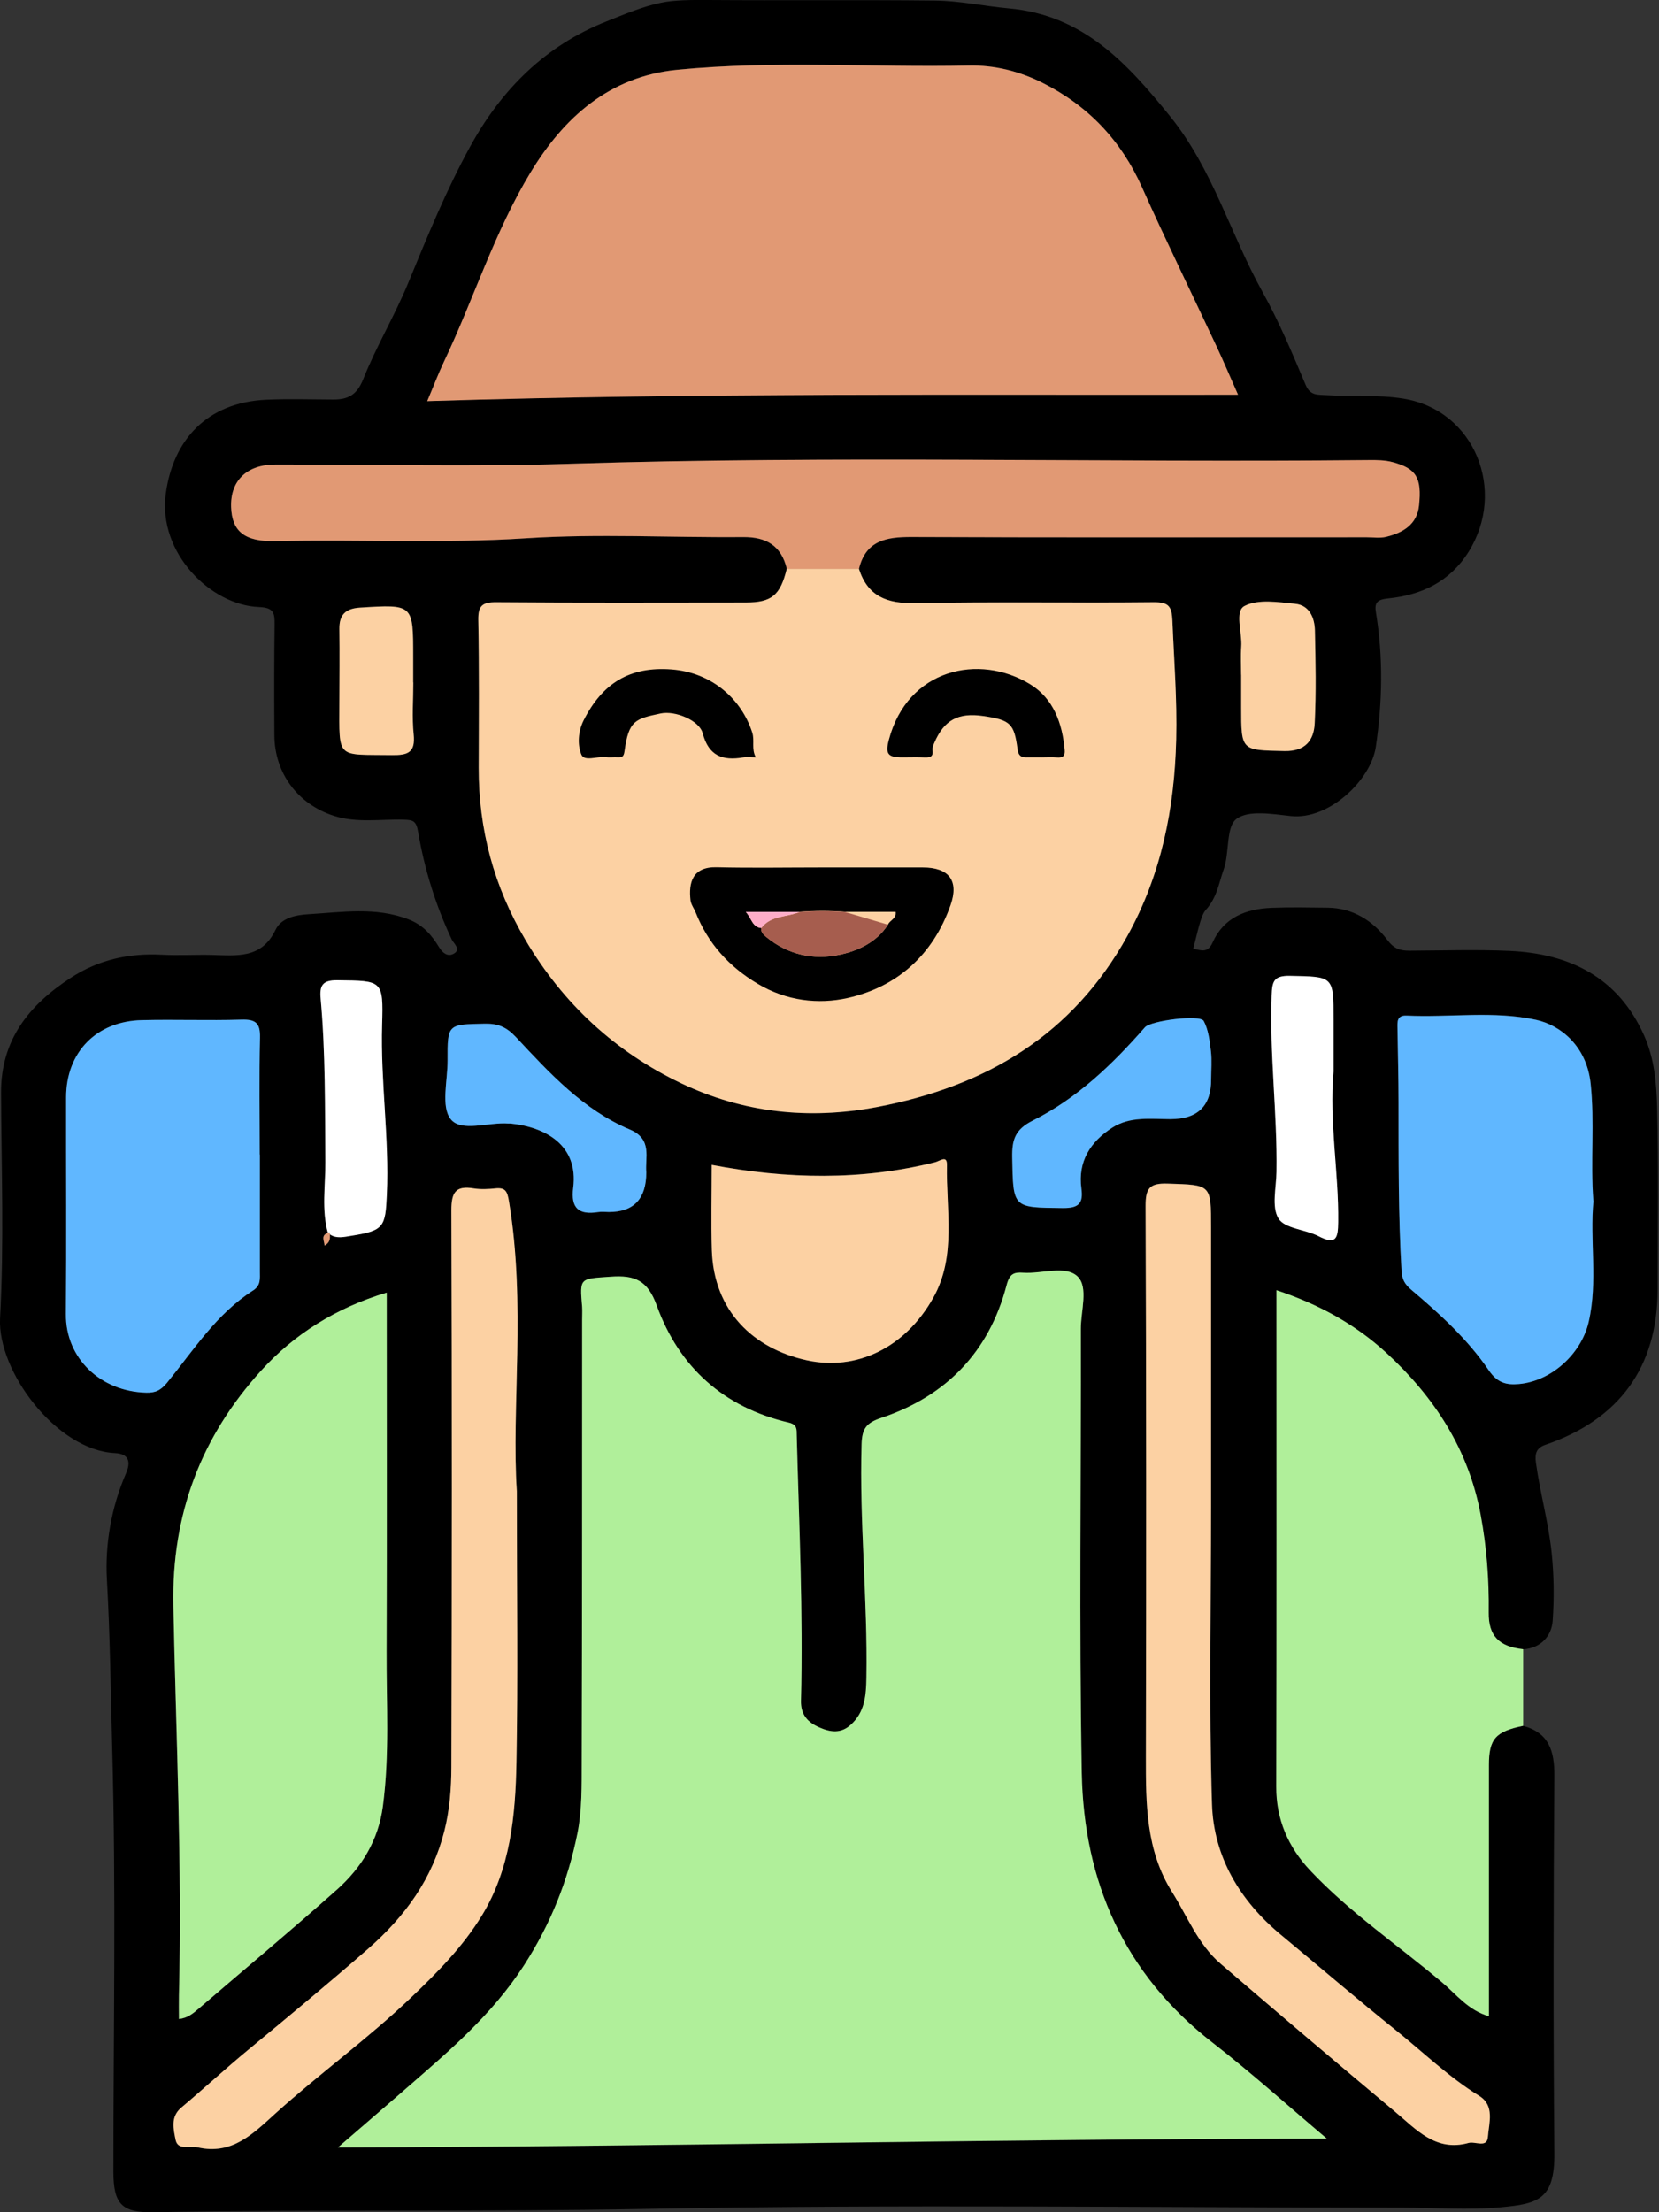 <svg width="417" height="556" viewBox="0 0 417 556" fill="none" xmlns="http://www.w3.org/2000/svg">
<rect x="0" y="0" width="417" height="556" fill="#333333" stroke="none"/>
<g clip-path="url(#clip0_2745_66)">
<path d="M382.838 433.763C389.395 435.533 390.744 440.126 390.692 446.402C390.464 478.009 390.411 509.615 390.692 541.222C390.797 552.862 386.52 553.896 377.229 554.755C368.955 555.526 360.54 554.843 352.178 554.843C289.14 554.843 226.085 553.966 163.064 555.158C121.536 555.947 80.025 555.281 38.514 556C30.625 556.14 28.521 553.949 28.504 545.885C28.504 510.457 29.188 475.011 28.206 439.618C27.82 425.471 27.68 411.254 26.873 397.072C26.365 388.237 27.96 378.841 31.677 370.286C32.886 367.499 32.501 365.378 28.854 365.203C14.199 364.484 -0.684 344.605 0.017 331.317C1.034 312.472 0.351 293.54 0.263 274.66C0.193 261.355 7.31 252.572 17.811 245.736C24.787 241.195 32.413 239.53 40.652 239.951C44.824 240.161 49.014 239.916 53.186 240.003C59.409 240.143 65.72 241.073 69.244 233.71C70.699 230.677 74.257 229.976 77.588 229.766C85.985 229.275 94.347 227.872 102.638 231.045C106.32 232.448 108.493 234.99 110.369 238.075C111.246 239.512 112.473 240.459 113.893 239.775C116.101 238.688 113.998 237.076 113.577 236.182C109.493 227.522 106.688 218.441 105.093 209.08C104.619 206.275 103.795 206.083 101.534 206.012C95.644 205.837 89.666 206.907 83.881 205.031C74.801 202.086 69.016 194.285 68.963 184.784C68.91 175.528 68.893 166.254 69.016 156.998C69.051 154.106 68.858 152.704 65.089 152.563C52.976 152.108 39.67 138.978 41.669 124.095C43.474 110.667 51.924 101.148 66.912 100.464C72.539 100.201 78.166 100.394 83.811 100.412C87.51 100.412 89.719 99.255 91.296 95.293C94.592 87.019 99.255 79.288 102.638 71.031C107.442 59.374 112.192 47.699 118.275 36.655C126.111 22.438 137.05 11.499 152.389 5.399C156.894 3.611 161.644 1.595 166.08 0.701C169.48 -0.036 173.88 -0.018 177.842 -0.001C196.915 0.14 215.988 -0.071 235.06 0.14C241.248 0.21 247.384 1.542 253.537 2.103C272.189 3.751 283.215 15.759 294.101 29.222C304.865 42.545 309.265 58.848 317.346 73.38C321.518 80.848 324.832 88.824 328.18 96.73C329.354 99.517 331.23 99.167 333.351 99.307C339.802 99.745 346.201 99.132 352.722 100.184C370.795 103.094 378.736 123.464 369.112 138.732C364.379 146.253 357.262 149.566 348.883 150.407C346.113 150.688 345.447 151.512 345.85 153.948C347.708 165.203 347.48 176.474 345.815 187.729C344.588 196.038 334.087 206.1 324.498 205.101C319.853 204.61 313.858 203.523 310.79 205.82C308.09 207.853 309.09 214.357 307.564 218.564C306.355 221.947 305.917 225.594 303.024 228.766C301.762 230.151 300.868 235.007 299.921 238.426C302.025 238.899 303.603 239.565 304.812 236.848C307.6 230.59 313.174 228.433 319.59 228.17C324.306 227.978 329.039 228.083 333.754 228.135C340.118 228.205 345.131 231.484 348.672 236.182C350.443 238.531 351.951 238.934 354.335 238.934C362.696 238.899 371.058 238.618 379.403 238.986C394.619 239.67 406.767 245.665 413.271 260.285C415.83 266.018 416.391 272.294 416.531 278.394C416.899 293.645 416.671 308.914 416.654 324.165C416.619 343.553 407.047 356.753 388.466 363.117C386.222 363.888 385.731 365.273 386.064 367.639C387.098 375.16 389.184 382.47 389.991 390.078C390.604 395.88 390.674 401.665 390.271 407.362C390.008 411.131 387.344 414.252 382.821 414.532C376.738 413.884 374.091 411.166 374.161 405.294C374.266 397.02 373.653 388.851 372.128 380.682C369.077 364.291 360.505 351.196 348.532 340.135C340.626 332.842 331.353 327.794 320.817 324.305C320.817 366.237 320.87 407.643 320.765 449.066C320.747 457.358 323.815 464.318 329.267 470.102C339.259 480.743 351.407 488.93 362.521 498.326C366.062 501.323 369.06 505.285 374.214 506.775C374.214 485.459 374.214 464.581 374.214 443.685C374.214 437.076 375.879 435.218 382.803 433.798L382.838 433.763ZM82.917 310.264C84.6 311.386 86.528 310.877 88.194 310.614C96.52 309.299 96.871 308.44 97.222 300.201C97.853 285.932 95.609 271.785 96.029 257.533C96.363 246.297 96.1 246.507 84.828 246.367C80.971 246.314 80.287 247.751 80.585 251.012C81.83 264.686 81.672 278.394 81.76 292.12C81.813 298.028 80.796 303.988 82.391 309.843C80.55 310.544 81.497 311.824 81.55 313.051C82.829 312.367 82.987 311.386 82.882 310.281L82.917 310.264ZM215.9 142.957C217.618 135.857 222.772 134.946 229.082 134.981C267.228 135.139 305.373 135.051 343.501 135.051C345.131 135.051 346.849 135.331 348.392 134.946C352.599 133.929 356.175 131.843 356.666 127.057C357.385 120.045 355.947 117.749 350.005 116.154C348.129 115.645 346.078 115.628 344.115 115.645C276.992 116.311 209.852 114.453 142.73 116.592C118.24 117.381 93.698 116.732 69.174 116.767C62.004 116.767 57.849 120.852 58.077 127.46C58.287 133.508 61.39 136.208 69.244 136.015C90.245 135.524 111.246 136.664 132.282 135.296C150.373 134.122 168.586 135.139 186.747 134.998C192.602 134.946 196.371 137.154 197.756 142.974C196.126 149.653 193.987 151.441 187.449 151.441C166.553 151.459 145.675 151.529 124.796 151.371C121.273 151.336 120.151 152.213 120.221 155.859C120.449 168.2 120.344 180.559 120.326 192.918C120.291 208.467 124.13 222.806 132.106 236.304C141.59 252.362 154.738 264.44 171.251 272.294C186.695 279.639 203.138 281.532 220.423 278.254C247.892 273.03 269.542 260.198 283.355 235.27C291.91 219.844 295.223 203.243 295.644 185.835C295.889 175.896 295.101 166.009 294.697 156.104C294.54 152.353 293.768 151.319 289.929 151.371C269.945 151.582 249.961 151.214 229.994 151.599C222.964 151.739 218.109 149.934 215.9 142.974V142.957ZM333.456 537.505C323.92 529.459 314.647 521.08 304.795 513.437C282.567 496.205 272.417 472.977 271.908 445.648C271.225 408.432 271.768 371.198 271.68 333.982C271.68 329.494 273.626 323.534 270.857 320.869C267.841 317.977 261.864 320.238 257.201 319.923C254.834 319.765 253.765 320.151 252.993 323.113C248.611 339.819 237.795 350.968 221.51 356.403C217.67 357.682 216.671 359.155 216.566 362.994C215.988 382.575 218.091 402.103 217.776 421.685C217.705 426.067 217.425 430.327 213.849 433.535C211.36 435.779 208.748 435.411 205.943 434.201C202.945 432.904 201.245 430.94 201.332 427.469C201.893 405.206 200.859 382.978 200.263 360.75C200.228 359.348 200.438 358.103 198.282 357.595C181.962 353.773 170.69 343.711 165.08 328.179C162.784 321.833 159.593 320.484 153.546 320.922C145.692 321.465 145.675 321.062 146.323 328.512C146.411 329.599 146.323 330.686 146.323 331.773C146.306 368.814 146.323 405.855 146.218 442.913C146.218 448.874 146.306 454.974 145.149 460.776C142.782 472.644 138.505 483.495 131.686 494.031C123.446 506.793 112.403 515.943 101.376 525.55C96.24 530.038 91.051 534.473 84.933 539.767C168.551 539.574 250.732 537.558 333.456 537.558V537.505ZM311.193 99.202C309.177 94.679 307.547 90.805 305.759 86.984C299.536 73.678 293.05 60.478 287.054 47.068C281.778 35.252 273.451 26.522 261.986 20.773C256.201 17.88 249.961 16.32 243.51 16.46C219.073 16.969 194.601 15.128 170.182 17.529C153.09 19.212 141.695 29.643 133.404 43.246C124.288 58.217 119.064 75.186 111.544 90.998C110.141 93.96 108.984 97.028 107.389 100.797C175.616 98.659 243.177 99.307 311.193 99.184V99.202ZM97.204 324.884C84.39 328.723 73.889 335.402 65.65 344.465C50.592 361.048 43.089 380.489 43.562 403.646C44.228 436.252 45.771 468.858 44.965 501.499C44.912 503.445 44.965 505.39 44.965 507.459C47.121 507.214 48.471 506.092 49.82 504.935C61.46 494.943 73.258 485.126 84.705 474.906C90.893 469.384 95.1 462.512 96.222 453.992C97.94 441.003 97.099 427.978 97.151 414.97C97.292 385.187 97.186 355.421 97.186 324.901L97.204 324.884ZM129.915 374.862C128.513 353.896 132.247 327.846 127.934 301.989C127.513 299.465 127.075 298.448 124.498 298.711C122.693 298.887 120.835 298.992 119.064 298.711C114.524 297.975 113.437 299.693 113.454 304.233C113.63 350.898 113.612 397.581 113.454 444.246C113.454 449.575 112.999 455.044 111.701 460.18C108.686 472.154 101.972 481.567 92.488 489.859C82.549 498.536 72.399 506.933 62.249 515.33C56.587 520.01 51.188 525.007 45.56 529.74C42.756 532.089 43.615 535.191 44.123 537.786C44.666 540.573 47.699 539.258 49.698 539.732C58.375 541.73 63.704 536.208 69.244 531.195C80.323 521.167 92.471 512.42 103.357 502.042C110.036 495.661 116.364 489.263 121.115 481.479C128.302 469.717 129.564 456.341 129.81 443.036C130.213 421.983 129.915 400.911 129.915 374.897V374.862ZM304.409 378.298H304.444V308.546C304.444 297.537 304.444 297.8 293.558 297.449C288.948 297.309 287.966 298.624 287.983 303.111C288.159 349.25 288.159 395.372 288.054 441.511C288.036 453.309 288.054 465.001 294.627 475.467C298.484 481.62 301.166 488.649 306.828 493.505C321.361 506.004 335.981 518.415 350.688 530.704C355.982 535.139 360.926 540.854 369.147 538.557C370.83 538.084 373.81 539.925 374.021 537.032C374.266 533.526 375.826 529.161 371.812 526.707C364.186 522.009 357.806 515.786 350.881 510.229C341.117 502.41 331.633 494.241 321.992 486.248C311.684 477.693 305.093 466.632 304.672 453.449C303.883 428.416 304.444 403.331 304.444 378.263L304.409 378.298ZM65.317 290.174H65.264C65.264 280.375 65.106 270.558 65.334 260.759C65.422 257.13 64.265 256.131 60.706 256.254C52.362 256.516 44 256.183 35.656 256.376C24.191 256.639 16.618 264.458 16.601 275.782C16.583 293.943 16.724 312.087 16.548 330.248C16.443 341.485 25.401 349.759 36.778 350.004C39.039 350.057 40.407 349.443 42.054 347.41C48.698 339.241 54.448 330.143 63.599 324.323C65.58 323.061 65.299 321.343 65.299 319.572C65.299 309.773 65.299 299.956 65.299 290.157L65.317 290.174ZM400.509 301.779C399.755 291.769 400.877 282.04 399.825 272.276C398.808 262.845 392.217 257.621 386.064 256.289C375.353 253.975 364.432 255.745 353.616 255.237C351.039 255.114 351.267 256.867 351.284 258.497C351.372 264.668 351.53 270.821 351.547 276.992C351.565 291.121 351.46 305.25 352.301 319.362C352.424 321.465 353.02 322.692 354.79 324.182C361.96 330.248 368.955 336.629 374.249 344.412C376.387 347.568 378.666 348.111 381.822 347.83C389.921 347.112 397.458 340.293 399.334 332.246C401.701 322.044 399.58 311.719 400.544 301.762L400.509 301.779ZM178.876 292.769C178.876 300.149 178.684 307.196 178.912 314.243C179.402 329.529 189.359 338.96 202.787 341.888C215.129 344.587 227.4 338.89 234.552 326.198C240.459 315.715 237.76 304.058 238.005 292.839C238.058 290.174 236.27 291.787 234.973 292.12C216.478 296.713 197.914 296.38 178.876 292.769ZM304.409 271.259C304.409 268.91 304.637 266.526 304.356 264.195C304.041 261.618 303.725 258.848 302.551 256.622C301.639 254.921 289.228 256.534 287.773 258.199C279.622 267.525 270.699 276.098 259.567 281.655C255.08 283.898 254.343 286.545 254.413 290.875C254.624 303.69 254.484 303.515 267.175 303.637C271.12 303.672 272.312 302.445 271.803 298.746C270.874 291.927 274.065 286.984 279.534 283.443C284.004 280.55 289.211 281.286 294.189 281.286C301.049 281.275 304.456 277.938 304.409 271.277V271.259ZM162.433 294.627C162.065 291.051 164.081 286.318 158.296 283.881C146.551 278.92 138.102 269.682 129.652 260.636C127.303 258.129 125.182 257.218 121.921 257.288C112.49 257.463 112.455 257.34 112.49 266.526C112.508 271.592 110.772 278.149 113.279 281.286C115.926 284.617 122.78 281.97 127.794 282.373C127.969 282.373 128.162 282.373 128.337 282.373C137.102 283.267 145.429 287.808 144.062 298.518C143.413 303.69 145.464 305.408 150.32 304.636C151.214 304.496 152.126 304.619 153.037 304.619C159.301 304.619 162.433 301.288 162.433 294.627ZM335.174 269.278V256.219C335.174 245.262 335.174 245.49 324.2 245.262C320.116 245.175 319.748 246.665 319.625 250.188C319.082 265.001 321.063 279.744 320.835 294.539C320.765 298.518 319.555 303.339 321.343 306.249C322.921 308.809 328.092 308.984 331.423 310.702C335.858 312.998 336.296 311.175 336.349 307.161C336.507 294.504 334.035 281.935 335.174 269.278ZM103.883 171.513V164.975C103.883 151.792 103.883 151.862 90.472 152.704C86.914 152.932 85.284 154.474 85.336 158.068C85.406 164.238 85.336 170.409 85.336 176.58C85.284 191.024 84.512 189.569 98.554 189.762C102.568 189.815 104.479 189.131 104.006 184.556C103.55 180.243 103.918 175.861 103.918 171.496L103.883 171.513ZM311.965 169.585C311.965 172.302 311.965 175.019 311.965 177.737C311.965 188.763 311.964 188.535 322.851 188.763C328.075 188.868 330.231 186.081 330.441 181.803C330.827 174.038 330.669 166.219 330.494 158.436C330.424 155.245 329.091 152.108 325.55 151.757C321.273 151.336 316.259 150.512 312.806 152.3C310.247 153.633 312.227 158.979 311.982 162.52C311.807 164.869 311.947 167.236 311.947 169.585H311.965Z" fill="black"/>
<path d="M382.838 433.764C375.914 435.184 374.249 437.042 374.249 443.651C374.249 464.529 374.249 485.425 374.249 506.742C369.095 505.269 366.097 501.29 362.556 498.292C351.46 488.914 339.311 480.71 329.302 470.069C323.85 464.266 320.765 457.324 320.8 449.033C320.905 407.627 320.852 366.221 320.852 324.271C331.388 327.76 340.661 332.809 348.567 340.101C360.558 351.163 369.112 364.258 372.163 380.648C373.688 388.817 374.301 396.986 374.196 405.26C374.126 411.133 376.773 413.85 382.856 414.499C382.856 420.915 382.856 427.348 382.856 433.764H382.838Z" fill="#B0EF9A"/>
<path d="M333.456 537.507C250.715 537.507 168.551 539.523 84.933 539.716C91.051 534.422 96.24 529.986 101.376 525.499C112.385 515.892 123.447 506.724 131.686 493.98C138.487 483.444 142.765 472.576 145.149 460.725C146.306 454.923 146.201 448.822 146.218 442.862C146.323 405.821 146.306 368.78 146.323 331.722C146.323 330.635 146.393 329.53 146.323 328.461C145.692 321.011 145.71 321.432 153.546 320.871C159.594 320.45 162.784 321.782 165.08 328.128C170.708 343.66 181.962 353.739 198.282 357.544C200.421 358.052 200.228 359.279 200.263 360.699C200.842 382.945 201.893 405.173 201.333 427.418C201.245 430.889 202.945 432.853 205.943 434.15C208.748 435.377 211.36 435.745 213.849 433.484C217.425 430.276 217.706 426.016 217.776 421.633C218.109 402.052 215.988 382.541 216.566 362.943C216.689 359.104 217.688 357.631 221.51 356.351C237.795 350.917 248.611 339.786 252.994 323.062C253.765 320.099 254.834 319.714 257.201 319.871C261.864 320.187 267.841 317.926 270.857 320.818C273.626 323.5 271.681 329.443 271.681 333.931C271.768 371.164 271.225 408.398 271.908 445.597C272.417 472.909 282.567 496.136 304.795 513.385C314.647 521.029 323.92 529.408 333.456 537.454V537.507Z" fill="#B0EF9A"/>
<path d="M215.9 142.957C218.109 149.916 222.982 151.722 229.994 151.582C249.961 151.196 269.945 151.564 289.929 151.354C293.768 151.319 294.54 152.353 294.697 156.087C295.1 165.991 295.889 175.878 295.644 185.818C295.223 203.225 291.91 219.826 283.355 235.253C269.542 260.18 247.892 273.012 220.423 278.236C203.138 281.514 186.695 279.621 171.251 272.276C154.737 264.423 141.59 252.344 132.106 236.287C124.13 222.789 120.291 208.432 120.326 192.9C120.361 180.541 120.466 168.2 120.221 155.842C120.151 152.195 121.273 151.319 124.796 151.354C145.674 151.512 166.57 151.442 187.449 151.424C193.987 151.424 196.126 149.618 197.756 142.957C203.804 142.957 209.834 142.957 215.882 142.957H215.9Z" fill="#FCD1A3"/>
<path d="M311.193 99.202C243.159 99.324 175.616 98.676 107.389 100.814C108.984 97.045 110.141 93.978 111.544 91.015C119.064 75.186 124.306 58.234 133.404 43.263C141.678 29.642 153.09 19.23 170.182 17.547C194.601 15.145 219.073 16.986 243.51 16.477C249.961 16.337 256.202 17.897 261.987 20.79C273.469 26.54 281.778 35.252 287.054 47.085C293.05 60.495 299.536 73.695 305.759 87.001C307.547 90.805 309.195 94.696 311.193 99.219V99.202Z" fill="#E19974"/>
<path d="M97.204 324.885C97.204 355.405 97.292 385.188 97.169 414.954C97.116 427.961 97.958 441.004 96.24 453.976C95.118 462.495 90.893 469.385 84.723 474.889C73.276 485.092 61.478 494.909 49.838 504.918C48.488 506.075 47.138 507.197 44.982 507.443C44.982 505.391 44.947 503.428 44.982 501.482C45.806 468.841 44.246 436.235 43.58 403.63C43.106 380.455 50.609 361.032 65.668 344.448C73.907 335.385 84.407 328.706 97.222 324.867L97.204 324.885Z" fill="#B0EF9A"/>
<path d="M215.9 142.958C209.852 142.958 203.822 142.958 197.774 142.958C196.389 137.138 192.62 134.929 186.765 134.982C168.604 135.139 150.372 134.105 132.299 135.28C111.263 136.647 90.262 135.508 69.261 135.998C61.407 136.191 58.305 133.492 58.094 127.444C57.867 120.835 62.021 116.768 69.191 116.75C93.715 116.698 118.257 117.346 142.747 116.575C209.869 114.436 277.009 116.295 344.132 115.629C346.095 115.611 348.146 115.629 350.022 116.137C355.965 117.732 357.42 120.029 356.683 127.041C356.193 131.844 352.616 133.912 348.409 134.929C346.867 135.315 345.149 135.034 343.518 135.034C305.373 135.034 267.228 135.122 229.1 134.964C222.789 134.947 217.635 135.841 215.917 142.94L215.9 142.958Z" fill="#E19974"/>
<path d="M129.915 374.862C129.915 400.876 130.213 421.947 129.81 443.001C129.564 456.324 128.302 469.699 121.115 481.444C116.347 489.228 110.036 495.644 103.357 502.007C92.488 512.385 80.34 521.132 69.244 531.159C63.704 536.173 58.357 541.695 49.698 539.697C47.699 539.241 44.666 540.556 44.123 537.751C43.632 535.156 42.773 532.054 45.56 529.705C51.188 524.971 56.587 519.975 62.249 515.295C72.416 506.898 82.549 498.501 92.488 489.824C101.972 481.532 108.686 472.118 111.701 460.145C112.999 455.009 113.437 449.54 113.454 444.211C113.595 397.546 113.612 350.863 113.454 304.198C113.454 299.658 114.524 297.94 119.064 298.676C120.834 298.957 122.71 298.869 124.498 298.676C127.075 298.413 127.513 299.43 127.934 301.954C132.247 327.811 128.513 353.861 129.915 374.827V374.862Z" fill="#FCD1A3"/>
<path d="M304.409 378.298C304.409 403.366 303.848 428.434 304.637 453.485C305.058 466.667 311.649 477.729 321.957 486.283C331.598 494.277 341.082 502.429 350.846 510.265C357.771 515.822 364.152 522.045 371.777 526.743C375.791 529.215 374.231 533.579 373.986 537.068C373.793 539.96 370.795 538.12 369.113 538.593C360.891 540.889 355.947 535.175 350.653 530.74C335.946 518.434 321.326 506.04 306.793 493.541C301.131 488.685 298.467 481.656 294.592 475.502C288.019 465.037 288.001 453.345 288.019 441.547C288.124 395.408 288.124 349.286 287.948 303.147C287.931 298.659 288.913 297.327 293.523 297.485C304.409 297.836 304.409 297.573 304.409 308.581V378.333H304.374L304.409 378.298Z" fill="#FCD1A3"/>
<path d="M65.317 290.174C65.317 299.974 65.317 309.79 65.317 319.59C65.317 321.36 65.597 323.078 63.617 324.34C54.466 330.16 48.716 339.258 42.072 347.427C40.424 349.461 39.057 350.074 36.795 350.022C25.419 349.776 16.461 341.502 16.566 330.265C16.724 312.104 16.583 293.961 16.618 275.8C16.618 264.475 24.209 256.657 35.674 256.394C44.018 256.201 52.38 256.517 60.724 256.271C64.283 256.166 65.44 257.148 65.352 260.776C65.124 270.576 65.282 280.375 65.282 290.192H65.334L65.317 290.174Z" fill="#60B7FF"/>
<path d="M400.526 301.78C399.544 311.738 401.666 322.063 399.317 332.265C397.458 340.312 389.92 347.131 381.804 347.849C378.649 348.13 376.387 347.586 374.231 344.431C368.937 336.648 361.943 330.267 354.773 324.201C353.002 322.711 352.406 321.484 352.284 319.381C351.46 305.269 351.547 291.14 351.53 277.011C351.53 270.84 351.354 264.687 351.267 258.516C351.249 256.886 351.021 255.133 353.598 255.256C364.414 255.764 375.336 253.994 386.046 256.308C392.217 257.64 398.791 262.864 399.807 272.295C400.859 282.059 399.737 291.788 400.491 301.798L400.526 301.78Z" fill="#60B7FF"/>
<path d="M178.894 292.769C197.932 296.38 216.478 296.713 234.99 292.121C236.287 291.805 238.075 290.192 238.023 292.839C237.777 304.059 240.477 315.716 234.569 326.199C227.435 338.891 215.146 344.588 202.805 341.888C189.377 338.961 179.42 329.512 178.929 314.244C178.701 307.196 178.894 300.132 178.894 292.769Z" fill="#FCD1A3"/>
<path d="M304.427 271.26C304.474 277.933 301.067 281.269 294.207 281.269C289.211 281.269 284.022 280.533 279.552 283.426C274.082 286.967 270.892 291.893 271.821 298.729C272.329 302.428 271.137 303.655 267.193 303.62C254.519 303.498 254.659 303.673 254.431 290.858C254.361 286.528 255.097 283.881 259.585 281.638C270.717 276.081 279.639 267.508 287.791 258.182C289.246 256.517 301.657 254.904 302.569 256.605C303.761 258.831 304.059 261.601 304.374 264.178C304.655 266.492 304.427 268.876 304.427 271.242V271.26Z" fill="#60B7FF"/>
<path d="M162.451 294.628C162.451 301.29 159.319 304.62 153.055 304.62C152.143 304.62 151.214 304.498 150.338 304.638C145.482 305.392 143.431 303.691 144.079 298.52C145.429 287.809 137.102 283.269 128.355 282.375C128.18 282.357 127.987 282.375 127.812 282.375C122.816 281.972 115.944 284.619 113.297 281.288C110.79 278.15 112.525 271.576 112.508 266.528C112.473 257.342 112.508 257.465 121.939 257.289C125.2 257.237 127.321 258.131 129.67 260.638C138.119 269.683 146.586 278.939 158.314 283.882C164.099 286.319 162.083 291.052 162.451 294.628Z" fill="#60B7FF"/>
<path d="M335.192 269.278C334.052 281.953 336.524 294.522 336.366 307.161C336.314 311.175 335.876 312.998 331.44 310.702C328.11 308.984 322.938 308.809 321.361 306.249C319.573 303.339 320.8 298.518 320.852 294.539C321.08 279.744 319.082 265.001 319.643 250.188C319.765 246.665 320.151 245.192 324.218 245.262C335.192 245.473 335.192 245.262 335.192 256.218V269.278Z" fill="white"/>
<path d="M82.409 309.843C80.796 303.988 81.813 298.028 81.778 292.12C81.672 278.412 81.83 264.686 80.603 251.012C80.305 247.752 80.989 246.314 84.845 246.367C96.117 246.507 96.38 246.297 96.047 257.533C95.626 271.785 97.87 285.949 97.239 300.201C96.871 308.44 96.52 309.299 88.211 310.614C86.546 310.877 84.618 311.386 82.935 310.264L82.882 309.808H82.426L82.409 309.843Z" fill="white"/>
<path d="M103.883 171.513C103.883 175.861 103.533 180.261 103.971 184.573C104.444 189.131 102.533 189.832 98.519 189.78C84.495 189.569 85.266 191.042 85.301 176.597C85.319 170.426 85.389 164.256 85.301 158.085C85.249 154.492 86.879 152.949 90.438 152.721C103.848 151.88 103.848 151.827 103.848 164.992C103.848 167.166 103.848 169.34 103.848 171.531L103.883 171.513Z" fill="#FCD1A3"/>
<path d="M311.965 169.585C311.965 167.236 311.824 164.87 312 162.521C312.263 158.979 310.282 153.633 312.824 152.301C316.26 150.512 321.291 151.336 325.568 151.757C329.109 152.108 330.441 155.263 330.511 158.436C330.687 166.219 330.844 174.038 330.459 181.804C330.248 186.081 328.092 188.868 322.868 188.763C311.982 188.535 311.982 188.763 311.982 177.737C311.982 175.019 311.982 172.302 311.982 169.585H311.965Z" fill="#FCD1A3"/>
<path d="M82.409 309.844H82.864L82.917 310.282C83.022 311.386 82.864 312.368 81.585 313.052C81.514 311.825 80.568 310.545 82.426 309.844H82.409Z" fill="#E19974"/>
<path d="M206.399 218.022C214.918 218.022 223.42 218.022 231.94 218.022C238.549 218.022 241.09 221.37 238.917 227.506C234.534 239.934 225.576 248.016 213.078 250.821C205.662 252.486 197.686 251.557 190.499 247.28C183.224 242.95 177.982 237.147 174.862 229.329C174.441 228.295 173.688 227.313 173.565 226.261C173.056 221.843 174.056 217.812 180.156 217.969C188.886 218.18 197.634 218.022 206.381 218.022H206.399ZM200.982 229.189H187.466C188.939 230.854 189.114 233.028 191.358 233.238C191.218 234.325 191.954 234.938 192.655 235.517C198.019 239.934 204.418 241.337 210.939 239.97C215.637 238.988 220.335 236.849 223.21 232.361C223.666 231.257 225.349 230.942 225.121 229.171H212.446C208.625 228.873 204.803 228.873 200.982 229.171V229.189Z" fill="black"/>
<path d="M261.811 190.358C260.549 190.358 259.269 190.341 258.007 190.358C256.622 190.393 255.973 189.832 255.781 188.377C254.922 181.839 253.993 180.962 247.156 179.963C240.81 179.034 237.304 180.997 234.867 186.642C234.587 187.291 234.306 187.887 234.394 188.553C234.639 190.218 233.728 190.428 232.378 190.376C230.537 190.288 228.697 190.358 226.856 190.358C223.192 190.358 222.474 189.534 223.42 185.958C228.118 168.113 246.104 164.116 258.971 172.004C264.809 175.598 267.017 181.786 267.613 188.5C267.754 190.078 267.052 190.499 265.615 190.376C264.353 190.271 263.091 190.358 261.811 190.358Z" fill="black"/>
<path d="M189.973 190.359C188.799 190.359 187.747 190.219 186.748 190.377C181.629 191.236 178.123 189.991 176.633 184.294C175.774 181.033 169.691 178.544 166.062 179.315C159.646 180.683 158.033 181.033 156.964 188.852C156.789 190.079 156.421 190.412 155.299 190.342C154.265 190.289 153.213 190.429 152.196 190.307C150.092 190.044 146.884 191.464 146.131 189.658C145.079 187.099 145.342 183.733 146.709 181.033C151.46 171.655 158.349 167.465 168.797 168.254C179.034 169.025 186.415 175.809 189.079 184.118C189.728 186.134 188.816 188.221 189.973 190.342V190.359Z" fill="black"/>
<path d="M223.193 232.379C220.318 236.867 215.62 239.005 210.922 239.987C204.418 241.354 198.02 239.952 192.638 235.534C191.937 234.956 191.2 234.342 191.341 233.255C193.742 229.995 197.774 230.573 200.965 229.206C204.786 228.908 208.608 228.908 212.412 229.206C215.988 230.275 219.581 231.327 223.175 232.396L223.193 232.379Z" fill="#A65D4E"/>
<path d="M200.982 229.188C197.791 230.572 193.76 229.994 191.358 233.237C189.114 233.027 188.939 230.835 187.466 229.188H200.982Z" fill="#FDADC8"/>
</g>
<defs>
<clipPath id="clip0_2745_66">
<rect width="416.759" height="556" fill="white"/>
</clipPath>
</defs>
</svg>
